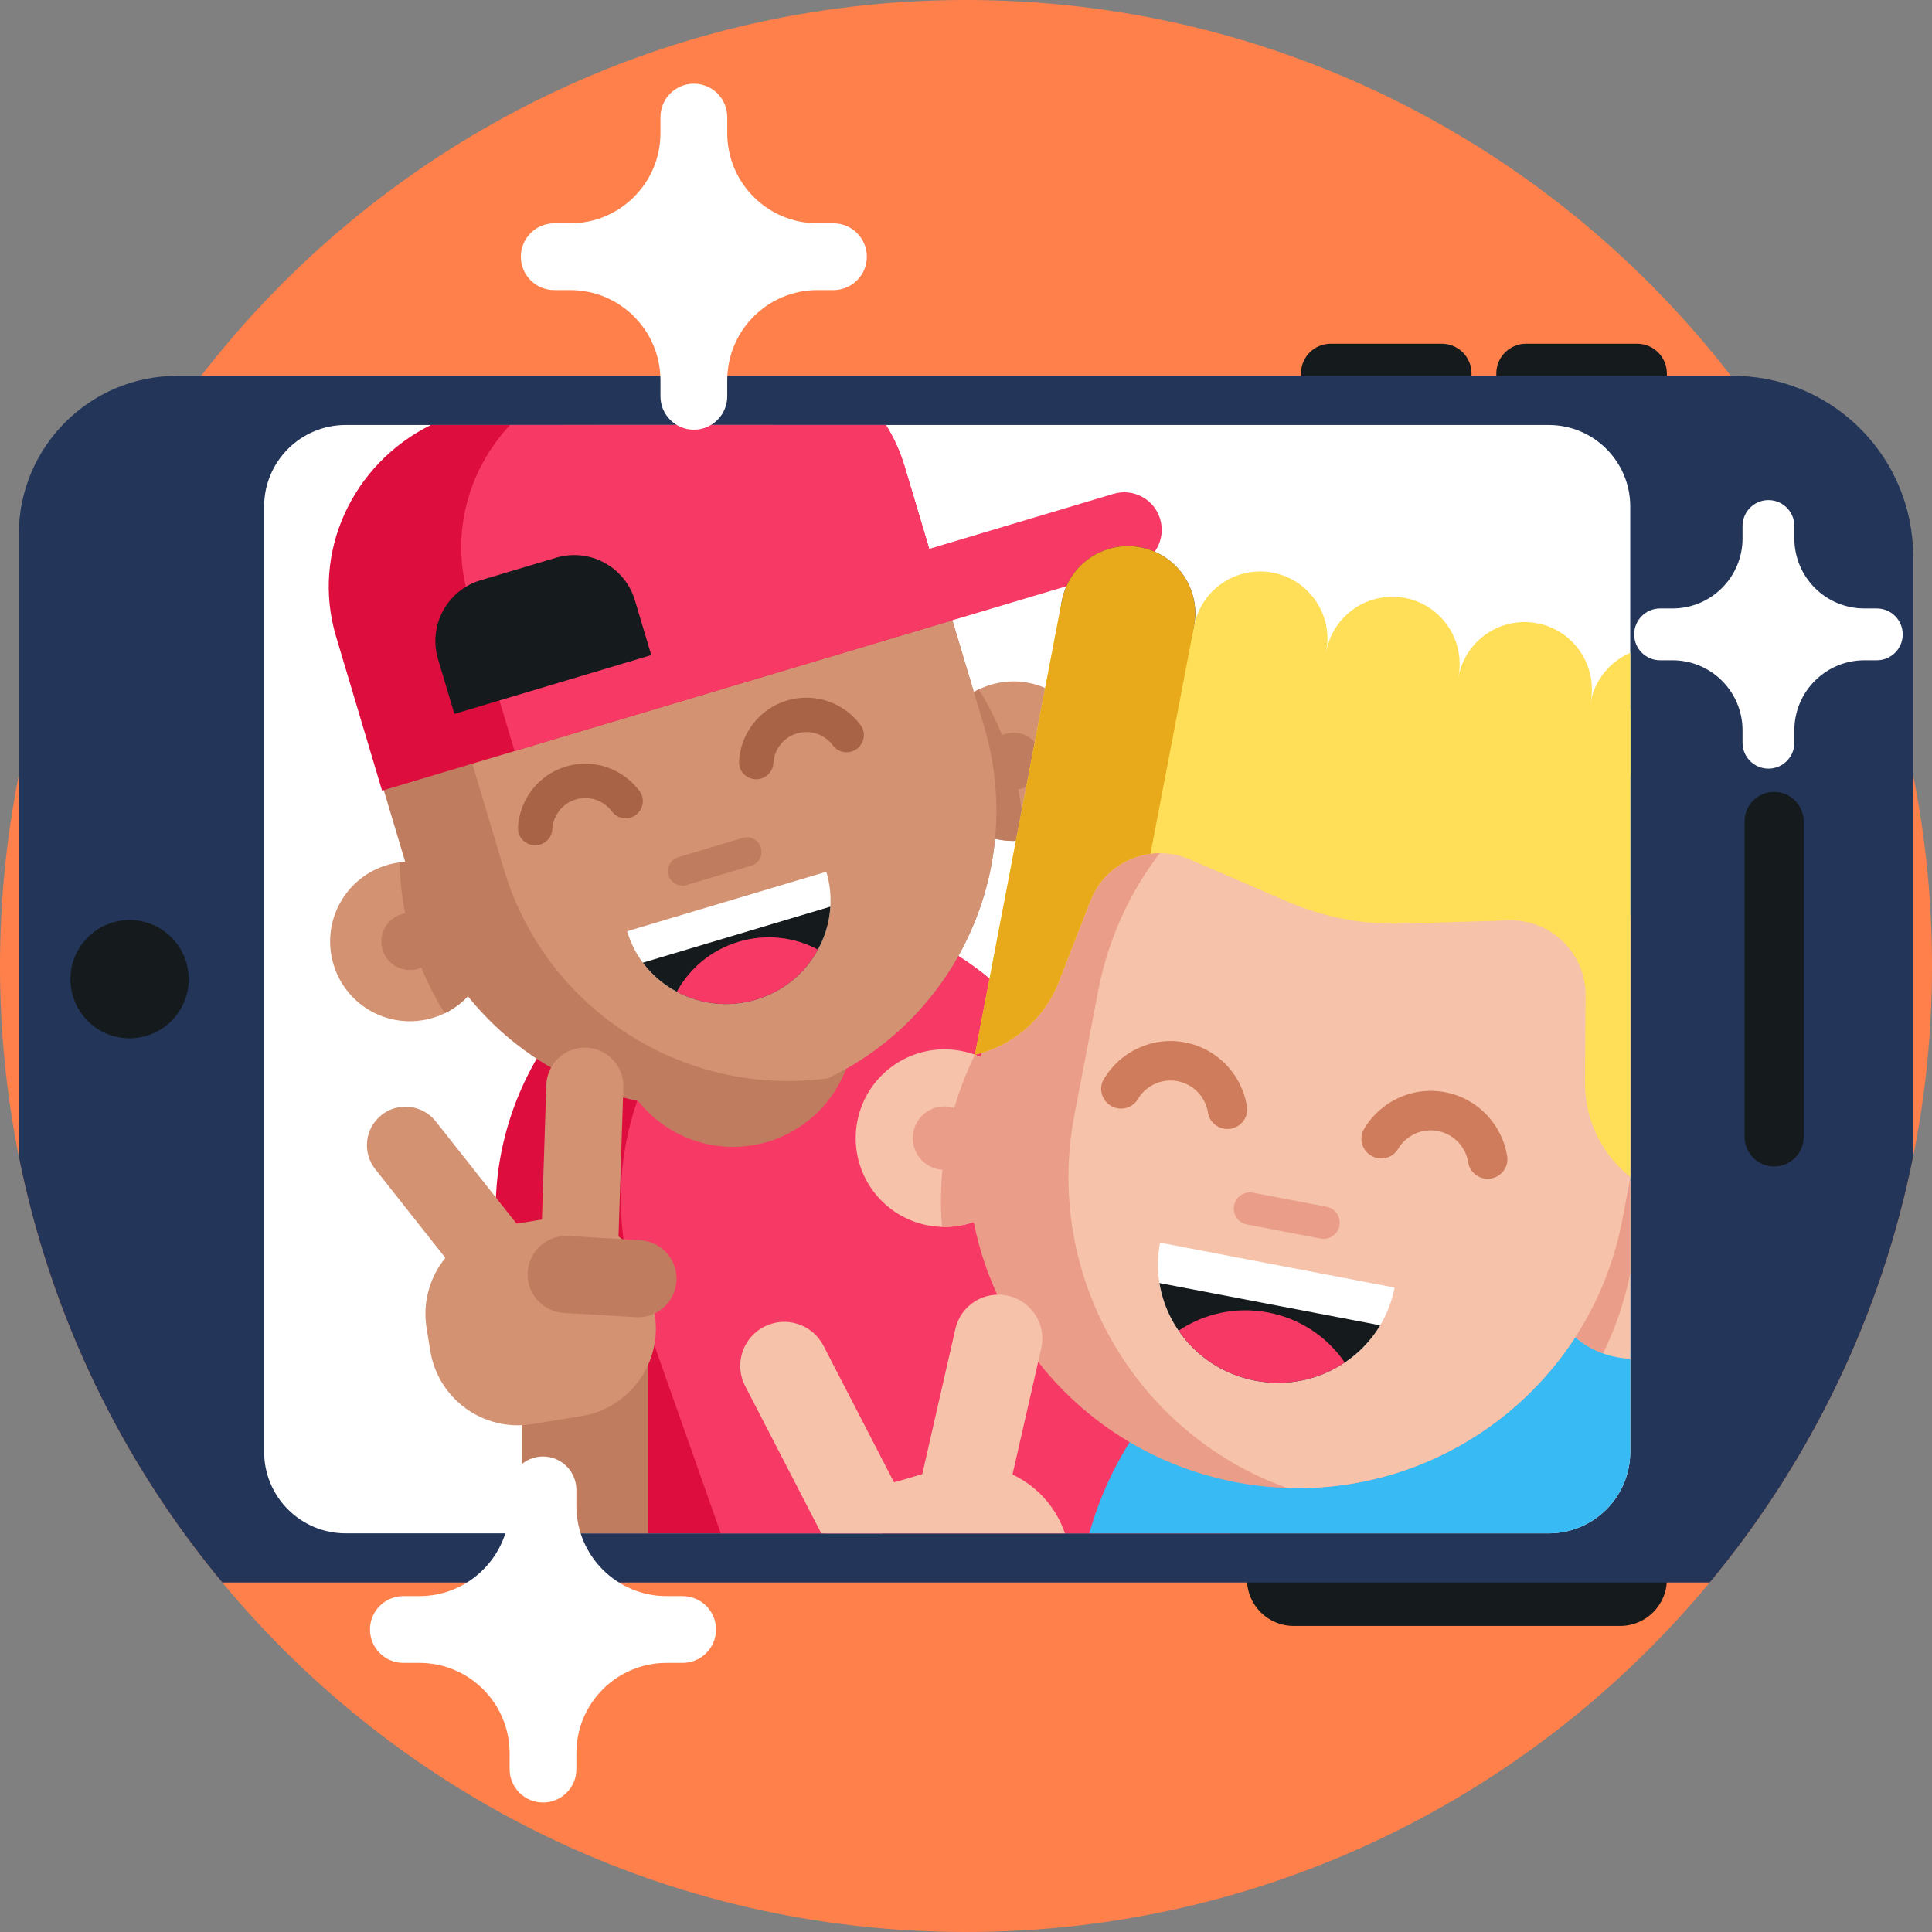 <?xml version="1.0" encoding="iso-8859-1"?>
<!-- Generator: Adobe Illustrator 19.0.0, SVG Export Plug-In . SVG Version: 6.00 Build 0)  -->
<svg xmlns="http://www.w3.org/2000/svg" xmlns:xlink="http://www.w3.org/1999/xlink" version="1.1" id="Layer_1" x="0px" y="0px" viewBox="0 0 490 490" style="enable-background:new 0 0 490 490;" xml:space="preserve" width="512" height="512">
<rect x="0" y="0" width="490" height="490" fill="#808080" stroke="none"/>
<g>
	<path style="fill:#FF804A;" d="M490,245c0,16.56-1.64,32.74-4.78,48.37c-8.1,40.49-26.19,77.38-51.59,107.98   C388.69,455.51,320.87,490,245,490s-143.69-34.49-188.63-88.65c-25.41-30.61-43.5-67.52-51.6-108.03C1.64,277.7,0,261.54,0,245   s1.64-32.7,4.77-48.32c7.52-37.61,23.65-72.11,46.25-101.36C95.83,37.34,166.05,0,245,0s149.17,37.34,193.98,95.32   c22.59,29.23,38.72,63.72,46.24,101.31C488.36,212.26,490,228.44,490,245z"/>
	<g>
		<g>
			<path style="fill:#151A1C;" d="M316.262,400.536v-16.663h106.495v16.663c0,6.536-5.299,11.835-11.835,11.835h-82.824     C321.561,412.371,316.262,407.073,316.262,400.536z"/>
			<path style="fill:#151A1C;" d="M379.502,94.721v20.956h43.255V94.721c0-4.166-3.377-7.543-7.543-7.543h-28.169     C382.879,87.179,379.502,90.556,379.502,94.721z"/>
			<path style="fill:#151A1C;" d="M329.959,94.721v20.956h43.255V94.721c0-4.166-3.377-7.543-7.543-7.543h-28.169     C333.336,87.179,329.959,90.556,329.959,94.721z"/>
			<path style="fill:#233559;" d="M485.22,141.09v152.28c-8.1,40.49-26.19,77.38-51.59,107.98H56.37     c-25.41-30.61-43.5-67.52-51.6-108.03V135.51c0-22.19,18-40.19,40.19-40.19h394.49c0.57,0,1.13,0.01,1.69,0.03     C465.64,96.24,485.22,116.38,485.22,141.09z"/>
			<path style="fill:#FFFFFF;" d="M413.47,128.47v239.74c0,11.42-9.26,20.68-20.68,20.68H87.67c-11.42,0-20.68-9.26-20.68-20.68     V128.47c0-11.42,9.26-20.68,20.68-20.68h305.12C404.21,107.79,413.47,117.05,413.47,128.47z"/>
			<path style="fill:#151A1C;" d="M442.458,288.341v-80c0-4.143,3.358-7.5,7.5-7.5s7.5,3.357,7.5,7.5v80c0,4.143-3.358,7.5-7.5,7.5     S442.458,292.483,442.458,288.341z"/>
			<circle style="fill:#151A1C;" cx="32.864" cy="248.34" r="14.999"/>
		</g>
		<g>
			<path style="fill:#DD0D3E;" d="M312.105,388.89h-162.09l-19.93-56.44c-14.06-39.8,6.81-83.45,46.61-97.51     c11.42-4.03,23.15-5.19,34.42-3.85c27.99,3.34,53.06,22.09,63.08,50.46L312.105,388.89z"/>
			<path style="fill:#F73A65;" d="M312.105,388.89h-129.29l-20.98-59.4c-14.06-39.8,6.81-83.45,46.61-97.51     c0.89-0.31,1.78-0.61,2.67-0.89c27.99,3.34,53.06,22.09,63.08,50.46L312.105,388.89z"/>
			<rect x="132.35" y="329.2" style="fill:#BF7C5E;" width="31.97" height="59.69"/>
			<circle style="fill:#BF7C5E;" cx="185.908" cy="260.21" r="30.662"/>
			<path style="fill:#D39272;" d="M123.339,232.993c2.882,9.648-1.777,19.752-10.562,23.994c-0.96,0.465-1.972,0.86-3.03,1.176     c-10.706,3.198-21.972-2.886-25.17-13.592c-3.198-10.706,2.886-21.972,13.592-25.17c1.059-0.316,2.121-0.541,3.179-0.679     C111.02,217.451,120.457,223.345,123.339,232.993z"/>
			<path style="fill:#BF7C5E;" d="M123.339,232.993c2.882,9.648-1.777,19.752-10.562,23.994c-3.497-5.595-6.309-11.743-8.286-18.364     c-1.978-6.621-2.999-13.304-3.143-19.9C111.02,217.451,120.457,223.345,123.339,232.993z"/>
			<circle style="fill:#BF7C5E;" cx="103.958" cy="238.782" r="7.229"/>
			<path style="fill:#D39272;" d="M237.675,198.842c2.882,9.648,12.319,15.542,21.991,14.271c1.058-0.138,2.12-0.363,3.179-0.679     c10.706-3.198,16.79-14.463,13.592-25.17c-3.198-10.706-14.463-16.79-25.17-13.592c-1.059,0.316-2.07,0.711-3.03,1.176     C239.452,179.09,234.794,189.194,237.675,198.842z"/>
			<path style="fill:#BF7C5E;" d="M237.675,198.842c2.882,9.648,12.319,15.542,21.991,14.271c-0.144-6.596-1.165-13.279-3.143-19.9     c-1.978-6.621-4.789-12.769-8.286-18.364C239.452,179.09,234.794,189.194,237.675,198.842z"/>
			<path style="fill:#BF7C5E;" d="M210.265,273.34c-0.11,0.05-0.23,0.11-0.34,0.16c-3.48,1.67-7.14,3.08-10.96,4.22     c-39.82,11.9-81.75-10.74-93.64-50.56l-8.2-27.46c-2.51-8.39-3.48-16.87-3.08-25.15c1.4-29.29,19.97-55.98,48.5-66.76h53.38     c21.14,8.04,38.44,25.48,45.41,48.83l8.21,27.46C260.255,219.96,242.935,257.56,210.265,273.34z"/>
			<circle style="fill:#BF7C5E;" cx="257.056" cy="193.053" r="7.229"/>
			<path style="fill:#D39272;" d="M210.265,273.34c-0.11,0.05-0.23,0.11-0.34,0.16c-36.1,4.91-71.39-17.05-82.15-53.05l-8.2-27.46     c-9.88-33.09,4.08-67.65,31.95-85.2h44.4c21.14,8.04,38.44,25.48,45.41,48.83l8.21,27.46     C260.255,219.96,242.935,257.56,210.265,273.34z"/>
			<path style="fill:#BF7C5E;" d="M190.508,219.573l-16.36,4.887c-1.949,0.582-4-0.526-4.583-2.475h0     c-0.582-1.949,0.526-4,2.475-4.583l16.36-4.887c1.949-0.582,4,0.526,4.583,2.475v0     C193.564,216.939,192.456,218.991,190.508,219.573z"/>
			<path style="fill:#DD0D3E;" d="M241.115,157.44l-144.21,43.08l-11.67-39.07c-6.39-21.37,4.2-43.88,24.05-53.66h115.41     c2.01,3.23,3.62,6.78,4.76,10.59L241.115,157.44z"/>
			<path style="fill:#F73A65;" d="M241.115,157.44l-110.61,33.04l-11.67-39.06c-4.72-15.79-0.17-32.19,10.52-43.63h95.34     c2.01,3.23,3.62,6.78,4.76,10.59L241.115,157.44z"/>
			<path style="fill:#151A1C;" d="M121.897,147.164l19.125-5.712c8.508-2.541,17.465,2.296,20.007,10.804l4.149,13.89     l-49.935,14.915l-4.149-13.89C108.552,158.663,113.389,149.705,121.897,147.164z"/>
			<path style="fill:#F73A65;" d="M282.406,125.248l-48.626,14.524l5.446,18.233l48.626-14.524     c5.035-1.504,7.897-6.805,6.393-11.839v0C292.741,126.607,287.44,123.744,282.406,125.248z"/>
			<g>
				<path style="fill:#FFFFFF;" d="M209.573,221.096c0.88,2.945,1.204,5.941,1.024,8.856c-0.087,1.481-0.303,2.943-0.644,4.376      c-2.081,8.841-8.773,16.388-18.202,19.204c-9.436,2.818-19.179,0.18-25.768-6.071c-1.071-1.011-2.054-2.115-2.939-3.306      c-1.749-2.339-3.121-5.021-4-7.967L209.573,221.096z"/>
				<path style="fill:#151A1C;" d="M210.598,229.951c-0.087,1.481-0.303,2.943-0.644,4.376c-0.535,2.277-1.384,4.473-2.501,6.519      c-3.209,5.895-8.701,10.595-15.7,12.685c-7.007,2.093-14.177,1.175-20.101-1.992c-2.056-1.098-3.97-2.469-5.667-4.079      c-1.071-1.011-2.054-2.115-2.939-3.306L210.598,229.951z"/>
				<path style="fill:#F73A65;" d="M207.452,240.846c-3.209,5.895-8.701,10.595-15.7,12.685c-7.007,2.093-14.177,1.175-20.101-1.992      c3.207-5.902,8.699-10.602,15.698-12.693C194.356,236.754,201.526,237.672,207.452,240.846z"/>
				<g>
					<path style="fill:#A86347;" d="M159.904,207.358L159.904,207.358c-1.737,0.519-3.635-0.077-4.71-1.537       c-2.038-2.768-5.67-4.105-9.148-3.066c-3.478,1.039-5.782,4.149-5.968,7.581c-0.098,1.811-1.358,3.35-3.096,3.868l0,0       c-2.86,0.854-5.77-1.357-5.607-4.338c0.382-7.001,5.082-13.343,12.176-15.462c7.094-2.119,14.503,0.607,18.662,6.251       C163.985,203.059,162.765,206.503,159.904,207.358z"/>
					<path style="fill:#A86347;" d="M215.964,190.613L215.964,190.613c-1.737,0.519-3.635-0.077-4.71-1.537       c-2.038-2.768-5.67-4.105-9.148-3.066c-3.478,1.039-5.782,4.149-5.968,7.581c-0.098,1.811-1.358,3.35-3.096,3.868l0,0       c-2.86,0.854-5.77-1.357-5.607-4.338c0.382-7.001,5.082-13.343,12.176-15.462c7.094-2.119,14.503,0.607,18.662,6.251       C220.044,186.314,218.824,189.759,215.964,190.613z"/>
				</g>
			</g>
			<g>
				<path style="fill:#D39272;" d="M137.162,318.134l-15.337,12.119l-26.662-33.742c-3.347-4.235-2.626-10.382,1.609-13.728h0      c4.235-3.347,10.382-2.626,13.728,1.609L137.162,318.134z"/>
				<path style="fill:#D39272;" d="M156.699,318.768l-19.537-0.634l1.396-42.982c0.175-5.395,4.691-9.627,10.086-9.451h0      c5.395,0.175,9.627,4.691,9.451,10.086L156.699,318.768z"/>
				<path style="fill:#D39272;" d="M139.316,309l-12.516,2.027c-12.263,1.986-20.594,13.537-18.608,25.799l0.933,5.762      c1.986,12.263,13.537,20.594,25.799,18.608l12.516-2.027c12.263-1.986,20.594-13.537,18.608-25.799l-0.933-5.762      C163.129,315.346,151.578,307.014,139.316,309z"/>
				<path style="fill:#BF7C5E;" d="M133.824,322.912L133.824,322.912c0.175-5.395,4.691-9.627,10.086-9.451l18.212,1.079      c5.395,0.175,9.627,4.691,9.451,10.086l0,0c-0.175,5.395-4.691,9.627-10.086,9.451l-18.212-1.079      C137.88,332.822,133.649,328.307,133.824,322.912z"/>
			</g>
		</g>
		<g>
			<path style="fill:#38BBF5;" d="M413.465,342.89v25.32c0,11.42-9.26,20.68-20.68,20.68h-116.51     c7.35-26.37,26.96-48.88,54.68-58.82C359.905,319.7,390.715,325.53,413.465,342.89z"/>
			<path style="fill:#F6C2AA;" d="M261.668,292.888c-2.108,11.011-11.899,18.601-22.756,18.28c-1.187-0.034-2.389-0.163-3.598-0.394     c-12.219-2.339-20.224-14.134-17.885-26.353c2.339-12.219,14.134-20.224,26.353-17.885c1.208,0.231,2.373,0.555,3.489,0.962     C257.48,271.207,263.776,281.877,261.668,292.888z"/>
			<path style="fill:#EA9D88;" d="M261.668,292.888c-2.108,11.011-11.899,18.601-22.756,18.28     c-0.582-7.323-0.202-14.84,1.245-22.397c1.447-7.557,3.87-14.683,7.115-21.274C257.48,271.207,263.776,281.877,261.668,292.888z"/>
			<circle style="fill:#EA9D88;" cx="239.549" cy="288.654" r="8.049"/>
			<path style="fill:#F6C2AA;" d="M413.465,299.594v45.012c-1.126-0.034-2.274-0.172-3.423-0.39c-1.206-0.23-2.377-0.551-3.48-0.965     c-10.211-3.698-16.516-14.368-14.403-25.383C394.17,307.347,403.197,299.939,413.465,299.594z"/>
			<path style="fill:#EA9D88;" d="M413.465,299.594v23.373c-1.459,7.19-3.802,13.989-6.914,20.295     c-10.199-3.71-16.493-14.38-14.391-25.394C394.181,307.347,403.197,299.939,413.465,299.594z"/>
			<path style="fill:#EA9D88;" d="M413.465,232.415v66.513l-1.999,10.452c-7.844,40.946-44.265,69.2-84.648,68.006     c-0.138-0.011-0.276-0.011-0.413-0.011c-4.296-0.138-8.637-0.62-13.002-1.459c-45.448-8.694-75.23-52.592-66.536-98.04     l5.996-31.344c1.838-9.567,5.226-18.457,9.877-26.417c17.389-29.874,52.305-46.999,88.174-40.13h0.011     c4.353,0.838,8.568,1.987,12.623,3.446C386.98,191.837,404.92,210.076,413.465,232.415z"/>
			<path style="fill:#F6C2AA;" d="M413.465,232.415v66.513l-1.999,10.452c-7.844,40.946-44.265,69.2-84.648,68.006     c-0.138-0.011-0.276-0.011-0.413-0.011c-38.189-13.691-61.769-53.511-53.913-94.595l6.007-31.344     c7.856-41.095,44.495-69.384,85.05-68.006C386.98,191.837,404.92,210.076,413.465,232.415z"/>
			<path style="fill:#EA9D88;" d="M334.916,314.124l-18.671-3.574c-2.224-0.426-3.682-2.574-3.256-4.798v0     c0.426-2.224,2.574-3.682,4.798-3.256l18.671,3.574c2.224,0.426,3.682,2.574,3.256,4.798v0     C339.289,313.092,337.14,314.549,334.916,314.124z"/>
			<path style="fill:#FFDF57;" d="M413.465,179.973v118.519c-3.411-2.688-6.156-6.053-8.097-9.832     c-2.217-4.296-3.411-9.12-3.377-14.104l0.149-22.064c0.08-10.727-8.764-19.365-19.479-19.054l-26.968,0.804     c-10.038,0.299-20.031-1.619-29.242-5.605l-22.454-9.705l-2.32-0.988c-9.843-4.261-21.237,0.517-25.13,10.498l-8.005,20.571     c-3.618,9.28-11.577,16.195-21.271,18.48l22.041-115.119c0,0,13.427,2.573,33.526,6.42l100.59,19.261     C406.999,178.732,410.353,179.375,413.465,179.973z"/>
			<path style="fill:#233559;" d="M302.839,158.795c-1.773,9.262-10.715,15.331-19.977,13.558     c-9.255-1.772-15.324-10.713-13.551-19.976c1.773-9.262,10.715-15.331,19.97-13.559     C298.543,140.591,304.612,149.533,302.839,158.795z"/>
			<path style="fill:#FFDF57;" d="M336.367,165.213c-1.773,9.262-10.715,15.331-19.97,13.559c-1.574-0.301-3.063-0.814-4.426-1.5     c-6.673-3.327-10.603-10.789-9.132-18.477s7.88-13.172,15.31-13.799c1.521-0.134,3.093-0.061,4.668,0.241     C332.071,147.009,338.14,155.951,336.367,165.213z"/>
			<circle style="fill:#FFDF57;" cx="353.135" cy="168.423" r="17.07"/>
			<circle style="fill:#FFDF57;" cx="386.665" cy="174.841" r="17.07"/>
			<path style="fill:#FFDF57;" d="M413.465,165.57v31.378c-7.224-3.09-11.566-10.877-10.038-18.894     C404.541,172.266,408.446,167.729,413.465,165.57z"/>
			<path style="fill:#E8AA1A;" d="M302.839,158.795l-11.053,57.742c-6.637,0.847-12.632,5.203-15.244,11.906l-8.006,20.571     c-3.614,9.282-11.57,16.192-21.261,18.481l22.036-115.119c1.773-9.262,10.715-15.331,19.97-13.559     C298.543,140.591,304.612,149.533,302.839,158.795z"/>
			<path style="fill:#FFFFFF;" d="M353.694,326.559c-0.664,3.468-1.92,6.692-3.647,9.567c-0.873,1.464-1.868,2.839-2.975,4.119     c-6.804,7.907-17.622,12.053-28.723,9.928c-11.109-2.127-19.641-9.976-23.043-19.837c-0.556-1.598-0.973-3.244-1.244-4.926     c-0.543-3.31-0.52-6.77,0.144-10.238L353.694,326.559z"/>
			<path style="fill:#151A1C;" d="M350.047,336.127c-0.873,1.464-1.868,2.839-2.975,4.119c-1.752,2.037-3.78,3.825-6.003,5.318     c-6.393,4.308-14.48,6.188-22.72,4.61c-8.249-1.579-15.07-6.313-19.429-12.678c-1.514-2.208-2.738-4.619-3.614-7.159     c-0.556-1.598-0.973-3.244-1.244-4.926L350.047,336.127z"/>
			<path style="fill:#F73A65;" d="M341.07,345.563c-6.393,4.308-14.48,6.188-22.72,4.61c-8.249-1.579-15.07-6.313-19.429-12.678     c6.395-4.316,14.481-6.197,22.722-4.619C329.891,334.455,336.712,339.189,341.07,345.563z"/>
			<g>
				<path style="fill:#CE7C5B;" d="M310.355,286.247L310.355,286.247c-2.045-0.392-3.664-2.004-3.986-4.062      c-0.61-3.9-3.604-7.187-7.698-7.97c-4.094-0.784-8.09,1.165-10.097,4.564c-1.059,1.793-3.159,2.694-5.204,2.302l0,0      c-3.368-0.645-5.161-4.439-3.416-7.391c4.098-6.932,12.248-10.906,20.6-9.307c8.352,1.599,14.459,8.301,15.707,16.257      C316.791,284.028,313.723,286.892,310.355,286.247z"/>
				<path style="fill:#CE7C5B;" d="M376.355,298.881L376.355,298.881c-2.045-0.392-3.664-2.004-3.986-4.062      c-0.61-3.9-3.604-7.187-7.698-7.97c-4.094-0.784-8.09,1.165-10.097,4.564c-1.059,1.793-3.159,2.694-5.204,2.302l0,0      c-3.368-0.645-5.161-4.439-3.416-7.391c4.098-6.932,12.248-10.906,20.6-9.307c8.352,1.599,14.459,8.301,15.707,16.257      C382.791,296.662,379.723,299.526,376.355,298.881z"/>
			</g>
		</g>
		<g>
			<path style="fill:#F6C2AA;" d="M231.387,384.934l22.972-0.303l9.72-42.63c1.371-6.012-2.392-11.997-8.404-13.368l0,0     c-6.012-1.371-11.997,2.392-13.368,8.404L231.387,384.934z"/>
			<path style="fill:#F6C2AA;" d="M231.385,384.93l-7.66,3.96h-15.43l-19.3-37.35c-0.85-1.64-1.25-3.39-1.25-5.12     c0-4.04,2.2-7.94,6.04-9.92c5.48-2.83,12.21-0.69,15.05,4.79L231.385,384.93z"/>
			<path style="fill:#F6C2AA;" d="M270.095,388.89h-60.74c3.15-5.77,8.51-10.33,15.32-12.32l13.91-4.06     C251.835,368.65,265.705,375.95,270.095,388.89z"/>
		</g>
		<path style="fill:#FFFFFF;" d="M421.037,154.317h3.146c9.811,0,17.765-7.953,17.765-17.765v-3.146c0-3.63,2.942-6.572,6.572-6.572    l0,0c3.63,0,6.572,2.942,6.572,6.572v3.146c0,9.811,7.953,17.765,17.765,17.765h3.146c3.63,0,6.572,2.942,6.572,6.572v0    c0,3.63-2.942,6.572-6.572,6.572h-3.146c-9.811,0-17.765,7.953-17.765,17.765v3.146c0,3.63-2.942,6.572-6.572,6.572l0,0    c-3.63,0-6.572-2.942-6.572-6.572v-3.146c0-9.811-7.953-17.765-17.765-17.765h-3.146c-3.63,0-6.572-2.942-6.572-6.572v0    C414.465,157.259,417.408,154.317,421.037,154.317z"/>
		<path style="fill:#FFFFFF;" d="M102.303,404.81h4.054c12.642,0,22.89-10.248,22.89-22.89v-4.054c0-4.677,3.791-8.468,8.468-8.468    h0c4.677,0,8.468,3.791,8.468,8.468v4.054c0,12.642,10.248,22.89,22.89,22.89h4.054c4.677,0,8.468,3.791,8.468,8.468l0,0    c0,4.677-3.791,8.468-8.468,8.468h-4.054c-12.642,0-22.89,10.248-22.89,22.89v4.054c0,4.677-3.791,8.468-8.468,8.468h0    c-4.677,0-8.468-3.791-8.468-8.468v-4.054c0-12.642-10.248-22.89-22.89-22.89h-4.054c-4.677,0-8.468-3.791-8.468-8.468l0,0    C93.834,408.601,97.626,404.81,102.303,404.81z"/>
		<path style="fill:#FFFFFF;" d="M140.564,56.638h4.054c12.642,0,22.89-10.248,22.89-22.89v-4.054c0-4.677,3.791-8.468,8.468-8.468    h0c4.677,0,8.468,3.791,8.468,8.468v4.054c0,12.642,10.248,22.89,22.89,22.89h4.054c4.677,0,8.468,3.791,8.468,8.468v0    c0,4.677-3.791,8.468-8.468,8.468h-4.054c-12.642,0-22.89,10.248-22.89,22.89v4.054c0,4.677-3.791,8.468-8.468,8.468h0    c-4.677,0-8.468-3.791-8.468-8.468v-4.054c0-12.642-10.248-22.89-22.89-22.89h-4.054c-4.677,0-8.468-3.791-8.468-8.468v0    C132.096,60.429,135.887,56.638,140.564,56.638z"/>
	</g>
</g>















</svg>
